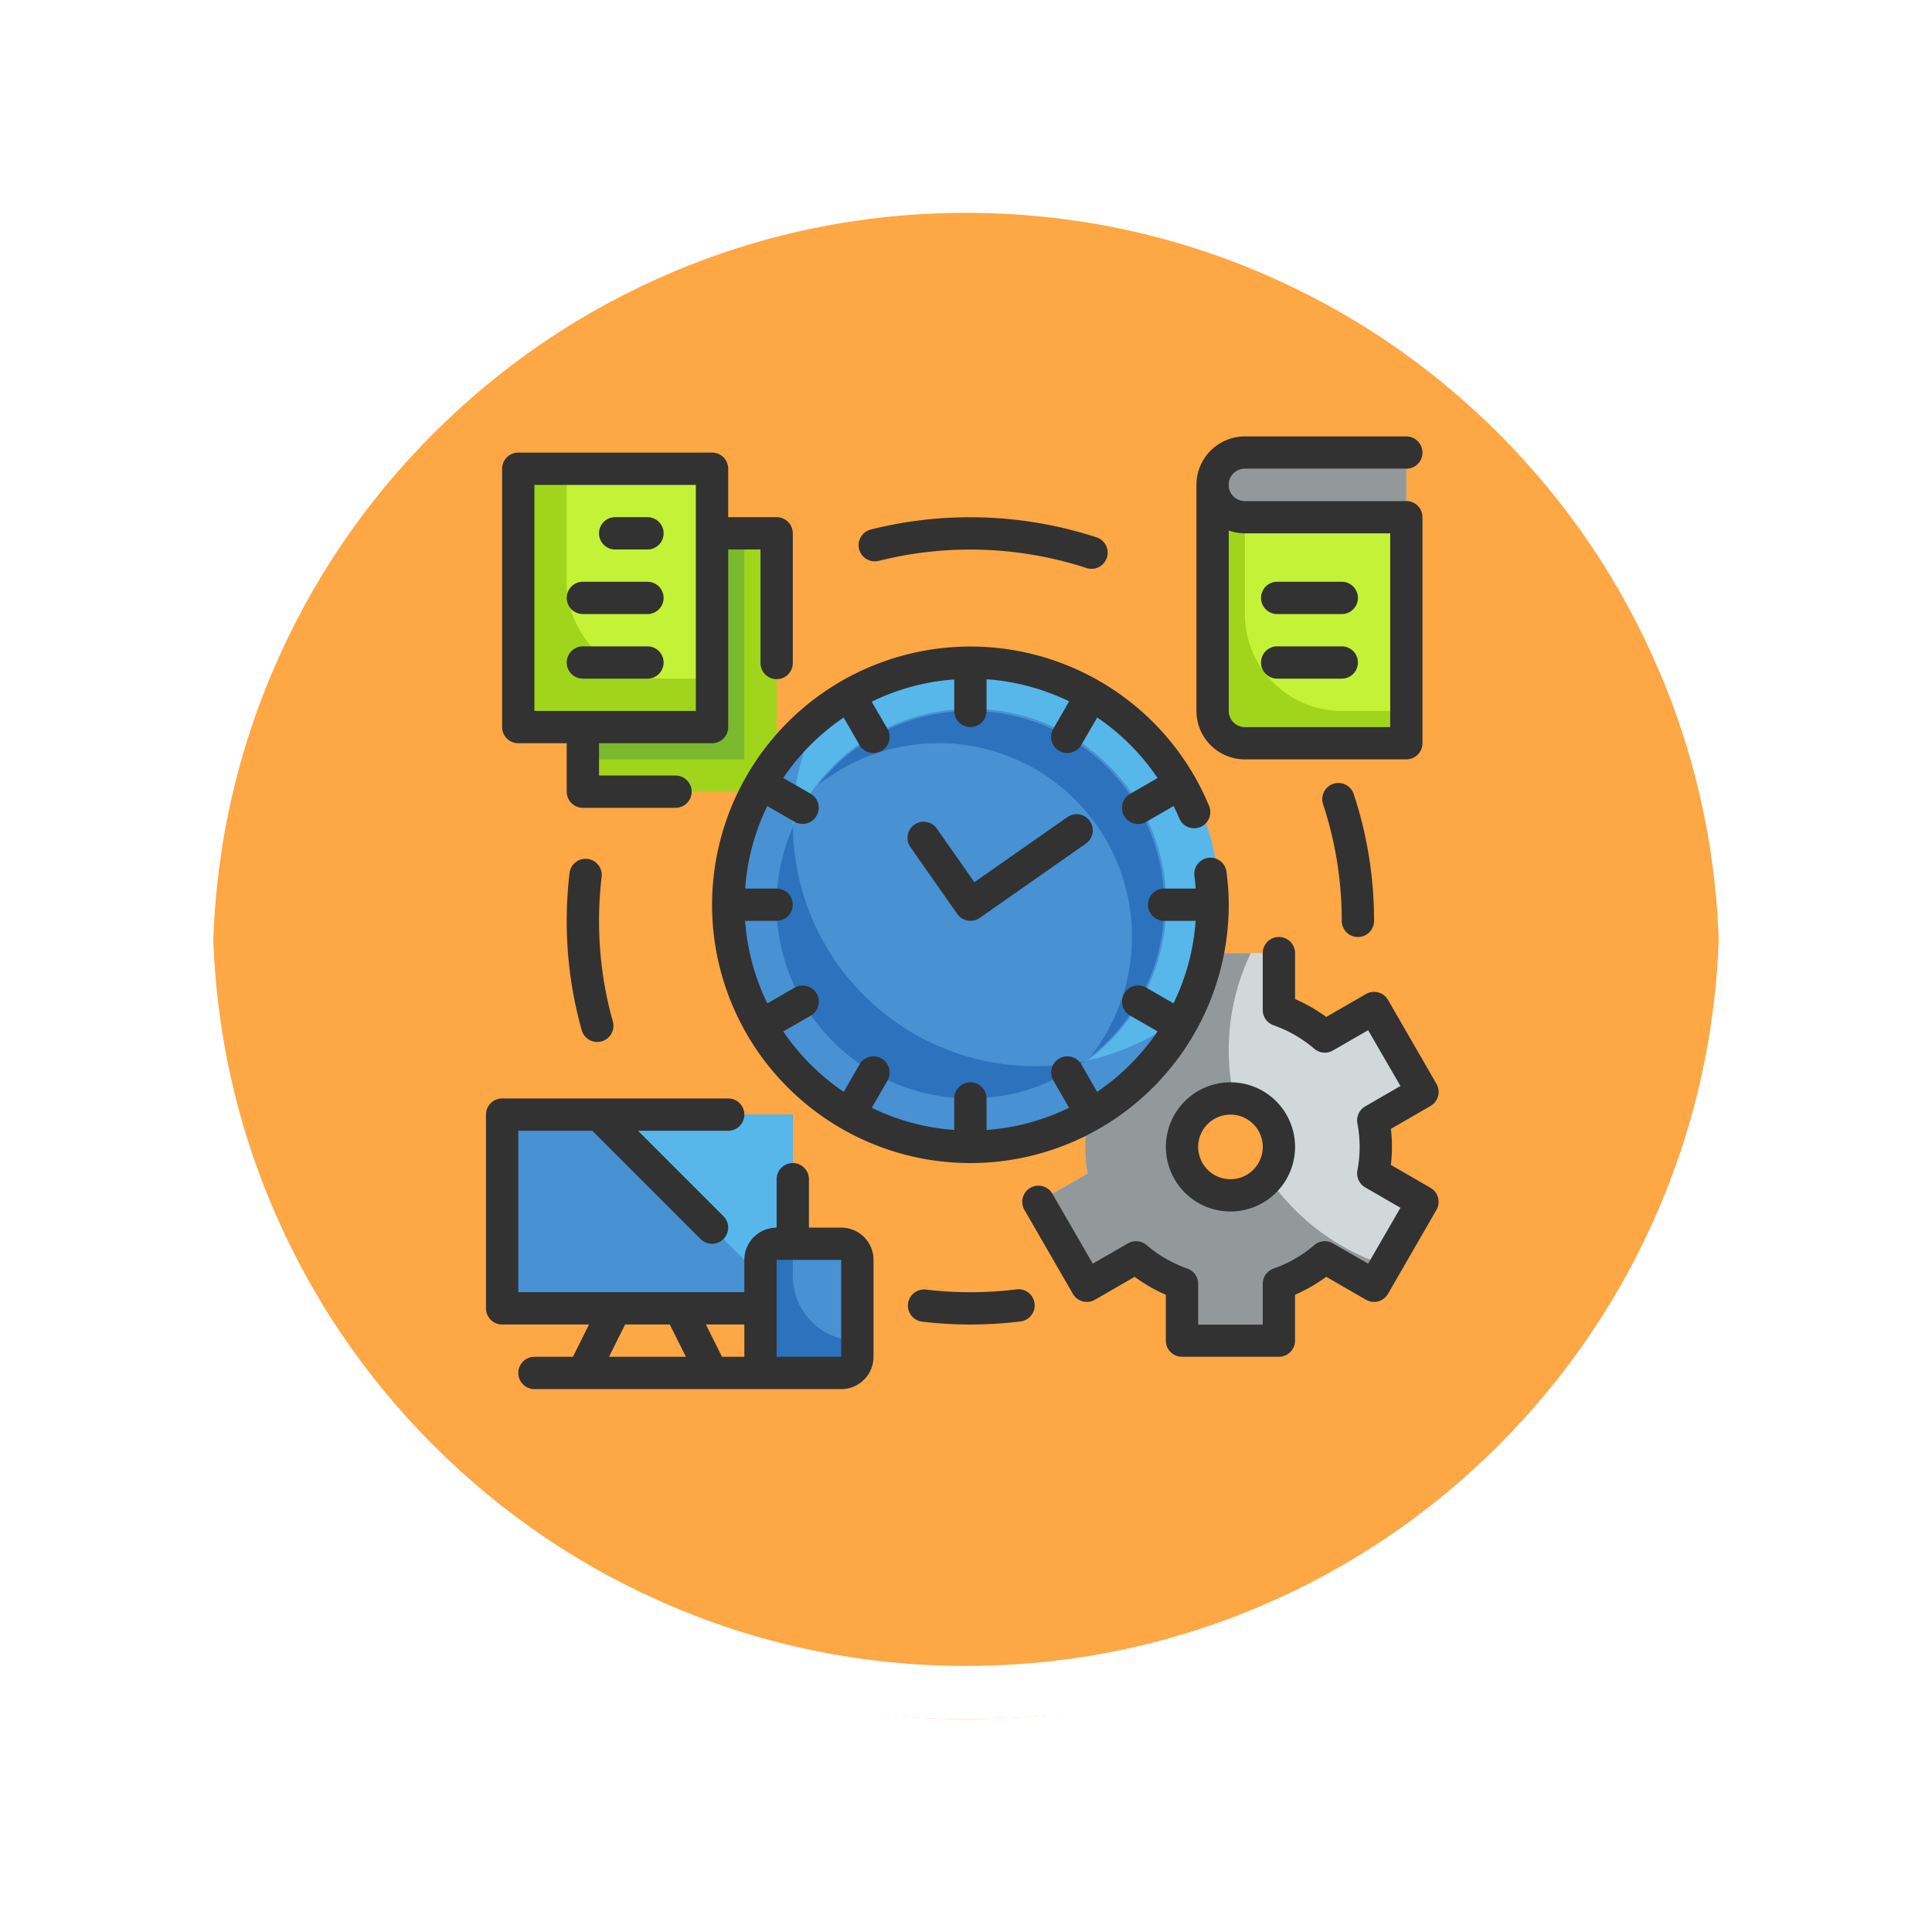 <svg xmlns="http://www.w3.org/2000/svg" xmlns:xlink="http://www.w3.org/1999/xlink" width="108.914" height="108.914" viewBox="0 0 108.914 108.914">
  <defs>
    <filter id="Trazado_874925" x="0" y="0" width="108.914" height="108.914" filterUnits="userSpaceOnUse">
      <feOffset dy="3" input="SourceAlpha"/>
      <feGaussianBlur stdDeviation="3" result="blur"/>
      <feFlood flood-opacity="0.161"/>
      <feComposite operator="in" in2="blur"/>
      <feComposite in="SourceGraphic"/>
    </filter>
  </defs>
  <g id="Grupo_1176585" data-name="Grupo 1176585" transform="translate(-799 -1860)">
    <g id="Grupo_1111376" data-name="Grupo 1111376" transform="translate(-0.5 -651.157)">
      <g id="Grupo_1111316" data-name="Grupo 1111316" transform="translate(0 564.946)">
        <g id="Grupo_1109835" data-name="Grupo 1109835">
          <g id="Grupo_1107913" data-name="Grupo 1107913" transform="translate(808.5 1952.211)">
            <g transform="matrix(1, 0, 0, 1, -9, -6)" filter="url(#Trazado_874925)">
              <g id="Trazado_874925-2" data-name="Trazado 874925" transform="translate(9 6)" fill="#fd9826" opacity="0.859">
                <path d="M 45.457 89.414 C 39.522 89.414 33.766 88.252 28.347 85.96 C 23.113 83.746 18.412 80.577 14.375 76.539 C 10.337 72.502 7.168 67.801 4.954 62.567 C 2.662 57.149 1.5 51.392 1.5 45.457 C 1.5 39.522 2.662 33.766 4.954 28.347 C 7.168 23.113 10.337 18.412 14.375 14.375 C 18.412 10.337 23.113 7.168 28.347 4.954 C 33.766 2.662 39.522 1.5 45.457 1.5 C 51.392 1.5 57.148 2.662 62.566 4.954 C 67.8 7.168 72.502 10.337 76.539 14.375 C 80.576 18.412 83.746 23.113 85.96 28.347 C 88.252 33.766 89.414 39.522 89.414 45.457 C 89.414 51.392 88.252 57.149 85.96 62.567 C 83.746 67.801 80.576 72.502 76.539 76.539 C 72.502 80.577 67.8 83.746 62.566 85.96 C 57.148 88.252 51.392 89.414 45.457 89.414 Z" stroke="none"/>
                <path d="M 45.457 3 C 39.724 3 34.164 4.122 28.932 6.335 C 23.876 8.473 19.335 11.535 15.435 15.435 C 11.535 19.335 8.473 23.876 6.335 28.932 C 4.122 34.164 3 39.724 3 45.457 C 3 51.19 4.122 56.75 6.335 61.982 C 8.473 67.038 11.535 71.579 15.435 75.479 C 19.335 79.379 23.876 82.441 28.932 84.579 C 34.164 86.792 39.724 87.914 45.457 87.914 C 51.19 87.914 56.75 86.792 61.982 84.579 C 67.037 82.441 71.578 79.379 75.478 75.479 C 79.378 71.579 82.44 67.038 84.578 61.982 C 86.791 56.75 87.914 51.19 87.914 45.457 C 87.914 39.724 86.791 34.164 84.578 28.932 C 82.44 23.876 79.378 19.335 75.478 15.435 C 71.578 11.535 67.037 8.473 61.982 6.335 C 56.75 4.122 51.19 3 45.457 3 M 45.457 0 C 70.562 0 90.914 20.352 90.914 45.457 L 90.914 45.457 C 90.914 70.562 70.562 90.914 45.457 90.914 C 20.352 90.914 0 70.562 0 45.457 L 0 45.457 C 0 20.352 20.352 0 45.457 0 Z" stroke="none" fill="#fff"/>
              </g>
            </g>
            <g id="Trazado_874923" data-name="Trazado 874923" transform="translate(0 0)" fill="none">
              <path d="M45.457,0A45.457,45.457,0,0,1,90.914,45.457h0A45.457,45.457,0,0,1,0,45.457H0A45.457,45.457,0,0,1,45.457,0Z" stroke="none"/>
              <path d="M 45.457 3 C 39.724 3 34.164 4.122 28.932 6.335 C 23.876 8.473 19.335 11.535 15.435 15.435 C 11.535 19.335 8.473 23.876 6.335 28.932 C 4.122 34.164 3 39.724 3 45.457 C 3 51.19 4.122 56.75 6.335 61.982 C 8.473 67.038 11.535 71.579 15.435 75.479 C 19.335 79.379 23.876 82.441 28.932 84.579 C 34.164 86.792 39.724 87.914 45.457 87.914 C 51.19 87.914 56.75 86.792 61.982 84.579 C 67.037 82.441 71.578 79.379 75.478 75.479 C 79.378 71.579 82.44 67.038 84.578 61.982 C 86.791 56.75 87.914 51.19 87.914 45.457 C 87.914 39.724 86.791 34.164 84.578 28.932 C 82.44 23.876 79.378 19.335 75.478 15.435 C 71.578 11.535 67.037 8.473 61.982 6.335 C 56.75 4.122 51.19 3 45.457 3 M 45.457 0 C 70.562 0 90.914 20.352 90.914 45.457 L 90.914 45.457 C 90.914 70.562 70.562 90.914 45.457 90.914 C 20.352 90.914 0 70.562 0 45.457 L 0 45.457 C 0 20.352 20.352 0 45.457 0 Z" stroke="none" fill="#fff"/>
            </g>
          </g>
        </g>
      </g>
    </g>
    <g id="Fill_Outline" data-name="Fill Outline" transform="translate(824.397 1881.604)">
      <path id="Trazado_1031470" data-name="Trazado 1031470" d="M8,9H18.923V23.564H8Z" transform="translate(-0.538 -0.538)" fill="#a1d51c"/>
      <path id="Trazado_1031471" data-name="Trazado 1031471" d="M8,9h9.1V21.744H8Z" transform="translate(-0.538 -0.538)" fill="#7ab92d"/>
      <path id="Trazado_1031472" data-name="Trazado 1031472" d="M55.233,45.923a8.255,8.255,0,0,0-.143-1.495l2.775-1.6-2.731-4.733-2.775,1.6a8.182,8.182,0,0,0-2.588-1.492V35H44.31v3.207A8.172,8.172,0,0,0,41.722,39.7l-2.776-1.6L36.215,42.83l2.775,1.6a7.937,7.937,0,0,0,0,2.989l-2.775,1.6,2.731,4.733,2.776-1.6a8.172,8.172,0,0,0,2.588,1.492v3.205h5.462V53.639a8.182,8.182,0,0,0,2.588-1.492l2.775,1.6,2.731-4.733-2.775-1.6a8.255,8.255,0,0,0,.143-1.493Zm-8.192,2.731a2.731,2.731,0,1,1,2.731-2.731A2.731,2.731,0,0,1,47.041,48.654Z" transform="translate(-3.071 -2.872)" fill="#d0d8da"/>
      <path id="Trazado_1031473" data-name="Trazado 1031473" d="M49.153,47.633a2.725,2.725,0,1,1-2.113-4.441c.071,0,.137.015.208.021A12.594,12.594,0,0,1,48.185,35H44.31v3.207A8.172,8.172,0,0,0,41.722,39.7l-2.776-1.6L36.215,42.83l2.775,1.6a7.937,7.937,0,0,0,0,2.989l-2.775,1.6,2.731,4.733,2.776-1.6a8.172,8.172,0,0,0,2.588,1.492v3.205h5.462V53.639a8.182,8.182,0,0,0,2.588-1.492l2.775,1.6L55.8,52.6a12.769,12.769,0,0,1-6.647-4.965Z" transform="translate(-3.071 -2.872)" fill="#93999a"/>
      <path id="Trazado_1031474" data-name="Trazado 1031474" d="M3,45H19.385V55.923H3Z" transform="translate(-0.09 -3.769)" fill="#4891d3"/>
      <path id="Trazado_1031475" data-name="Trazado 1031475" d="M19.923,45V55.923L9,45Z" transform="translate(-0.628 -3.769)" fill="#57b7eb"/>
      <rect id="Rectángulo_404749" data-name="Rectángulo 404749" width="6" height="7" rx="1" transform="translate(17.353 48.353)" fill="#4891d3"/>
      <path id="Trazado_1031476" data-name="Trazado 1031476" d="M4,5H14.923V19.564H4Z" transform="translate(-0.179 -0.179)" fill="#c4f236"/>
      <circle id="Elipse_12983" data-name="Elipse 12983" cx="14" cy="14" r="14" transform="translate(15.353 15.353)" fill="#57b7eb"/>
      <path id="Trazado_1031477" data-name="Trazado 1031477" d="M34.295,40.056a13.633,13.633,0,0,1-12.22-19.718,13.647,13.647,0,1,0,20.8,16.68,13.591,13.591,0,0,1-8.579,3.038Z" transform="translate(-1.346 -1.556)" fill="#4891d3"/>
      <circle id="Elipse_12984" data-name="Elipse 12984" cx="11" cy="11" r="11" transform="translate(18.353 18.353)" fill="#4891d3"/>
      <path id="Trazado_1031478" data-name="Trazado 1031478" d="M31.155,20a10.893,10.893,0,0,0-8.574,4.17A10.912,10.912,0,0,1,37.908,39.5,10.915,10.915,0,0,0,31.155,20Z" transform="translate(-1.847 -1.526)" fill="#2d72bc"/>
      <path id="Trazado_1031479" data-name="Trazado 1031479" d="M34.564,40.671A13.648,13.648,0,0,1,20.919,27.194a10.91,10.91,0,0,0,16.435,13.19,13.669,13.669,0,0,1-2.79.288Z" transform="translate(-1.615 -2.171)" fill="#2d72bc"/>
      <path id="Trazado_1031480" data-name="Trazado 1031480" d="M20.821,54.821V53h-.91a.91.91,0,0,0-.91.91v5.462a.91.91,0,0,0,.91.91h3.641a.91.91,0,0,0,.91-.91v-.91A3.641,3.641,0,0,1,20.821,54.821Z" transform="translate(-1.526 -4.487)" fill="#2d72bc"/>
      <path id="Trazado_1031481" data-name="Trazado 1031481" d="M48.821,4h9.1V20.385h-9.1A1.821,1.821,0,0,1,47,18.564V5.821A1.821,1.821,0,0,1,48.821,4Z" transform="translate(-4.038 -0.09)" fill="#c4f236"/>
      <path id="Trazado_1031482" data-name="Trazado 1031482" d="M57.923,7.641V4h-9.1A1.821,1.821,0,0,0,47,5.821V18.564a1.821,1.821,0,0,0,1.821,1.821h9.1V18.564H54.282A5.462,5.462,0,0,1,48.821,13.1V7.641Z" transform="translate(-4.038 -0.09)" fill="#a1d51c"/>
      <path id="Trazado_1031483" data-name="Trazado 1031483" d="M48.821,4h9.1V7.641h-9.1a1.821,1.821,0,1,1,0-3.641Z" transform="translate(-4.038 -0.09)" fill="#d0d8da"/>
      <path id="Trazado_1031484" data-name="Trazado 1031484" d="M48.91,5h9.1V6.821h-9.1A.91.91,0,0,1,48.91,5Z" transform="translate(-4.128 -0.179)" fill="#93999a"/>
      <path id="Trazado_1031485" data-name="Trazado 1031485" d="M6.731,11.372V5H4V19.564H14.923V16.833H12.192A5.462,5.462,0,0,1,6.731,11.372Z" transform="translate(-0.179 -0.179)" fill="#a1d51c"/>
      <g id="Grupo_1176584" data-name="Grupo 1176584" transform="translate(2 3)">
        <path id="Trazado_1031486" data-name="Trazado 1031486" d="M16,30.564a14.564,14.564,0,1,0,29.128,0A14.33,14.33,0,0,0,45,28.708a.91.91,0,0,0-1.806.231c.033.256.055.487.073.715H41.487a.91.91,0,0,0,0,1.821h1.774a12.61,12.61,0,0,1-1.248,4.649l-1.534-.886a.91.91,0,1,0-.91,1.577l1.547.891a12.824,12.824,0,0,1-3.407,3.407l-.891-1.547a.91.91,0,1,0-1.577.91l.886,1.534a12.61,12.61,0,0,1-4.653,1.253V41.487a.91.91,0,0,0-1.821,0v1.774a12.61,12.61,0,0,1-4.649-1.248l.886-1.534a.91.91,0,1,0-1.577-.91l-.891,1.547a12.824,12.824,0,0,1-3.407-3.407l1.547-.891a.91.91,0,1,0-.91-1.577l-1.534.886a12.61,12.61,0,0,1-1.253-4.653h1.774a.91.91,0,0,0,0-1.821H17.867A12.61,12.61,0,0,1,19.115,25l1.534.886a.91.91,0,1,0,.91-1.577l-1.547-.891a12.824,12.824,0,0,1,3.407-3.407l.891,1.547a.91.91,0,1,0,1.577-.91L25,19.119a12.61,12.61,0,0,1,4.653-1.253v1.774a.91.91,0,1,0,1.821,0V17.854A12.729,12.729,0,0,1,36.132,19.1l-.895,1.547a.91.91,0,1,0,1.577.91l.9-1.547a12.7,12.7,0,0,1,3.4,3.414l-1.547.891a.91.91,0,1,0,.91,1.577L42.022,25c.1.216.208.431.3.654a.911.911,0,1,0,1.68-.7,14.564,14.564,0,0,0-28,5.611Z" transform="translate(-3.256 -4.166)" fill="#323232"/>
        <path id="Trazado_1031487" data-name="Trazado 1031487" d="M37.1,26.576,31.876,30.23l-2.088-2.982A.91.91,0,1,0,28.3,28.292l2.612,3.727a.91.91,0,0,0,.587.374.847.847,0,0,0,.158.015.9.9,0,0,0,.522-.165l5.965-4.177A.91.91,0,1,0,37.1,26.576Z" transform="translate(-4.345 -5.101)" fill="#323232"/>
        <path id="Trazado_1031488" data-name="Trazado 1031488" d="M48.731,21.205h9.1a.91.91,0,0,0,.91-.91V7.551a.91.91,0,0,0-.91-.91h-9.1a.91.91,0,0,1,0-1.821h9.1a.91.91,0,1,0,0-1.821h-9.1A2.731,2.731,0,0,0,46,5.731V18.474A2.731,2.731,0,0,0,48.731,21.205Zm-.91-12.9a2.731,2.731,0,0,0,.91.156h8.192V19.385H48.731a.91.91,0,0,1-.91-.91Z" transform="translate(-5.949 -3)" fill="#323232"/>
        <path id="Trazado_1031489" data-name="Trazado 1031489" d="M50.91,13.821h3.641a.91.91,0,0,0,0-1.821H50.91a.91.91,0,1,0,0,1.821Z" transform="translate(-6.308 -3.808)" fill="#323232"/>
        <path id="Trazado_1031490" data-name="Trazado 1031490" d="M50.91,17.821h3.641a.91.91,0,0,0,0-1.821H50.91a.91.91,0,1,0,0,1.821Z" transform="translate(-6.308 -4.167)" fill="#323232"/>
        <path id="Trazado_1031491" data-name="Trazado 1031491" d="M22.026,51.282H20.205V48.551a.91.91,0,1,0-1.821,0v2.731A1.821,1.821,0,0,0,16.564,53.1v1.821H3.821v-9.1H7.995L14.1,51.926a.91.91,0,1,0,1.287-1.287l-4.818-4.818h5.085a.91.91,0,0,0,0-1.821H2.91a.91.91,0,0,0-.91.91V55.833a.91.91,0,0,0,.91.91h4.9L6.9,58.564H4.731a.91.91,0,0,0,0,1.821H22.026a1.821,1.821,0,0,0,1.821-1.821V53.1A1.821,1.821,0,0,0,22.026,51.282ZM8.934,58.564l.91-1.821h2.516l.91,1.821Zm6.372,0-.91-1.821h2.168v1.821Zm3.078,0V55.877c0-.015.009-.028.009-.044s-.009-.028-.009-.044V53.1h3.641v5.462Z" transform="translate(-2 -6.68)" fill="#323232"/>
        <path id="Trazado_1031492" data-name="Trazado 1031492" d="M58.231,48.142l-2.238-1.293a8.618,8.618,0,0,0,0-2.032l2.238-1.293a.91.91,0,0,0,.333-1.243l-2.731-4.733a.91.91,0,0,0-1.243-.333l-2.24,1.293A9.059,9.059,0,0,0,50.591,37.5V34.91a.91.91,0,0,0-1.821,0v3.207a.91.91,0,0,0,.606.858,7.237,7.237,0,0,1,2.3,1.325.91.91,0,0,0,1.047.1l1.988-1.146L56.532,42.4,54.545,43.55a.91.91,0,0,0-.44.954,7.043,7.043,0,0,1,0,2.658.91.91,0,0,0,.44.954l1.987,1.148-1.821,3.151-1.988-1.146a.91.91,0,0,0-1.047.1,7.237,7.237,0,0,1-2.3,1.325.91.91,0,0,0-.606.858v2.3H45.129v-2.3a.91.91,0,0,0-.606-.858,7.243,7.243,0,0,1-2.3-1.325.91.91,0,0,0-1.047-.1l-1.988,1.146-2.276-3.94a.91.91,0,1,0-1.577.91l2.731,4.733a.91.91,0,0,0,1.243.333l2.24-1.293a9.052,9.052,0,0,0,1.758,1.012v2.585a.91.91,0,0,0,.91.91h5.462a.91.91,0,0,0,.91-.91V54.168a9.059,9.059,0,0,0,1.759-1.012l2.24,1.293a.91.91,0,0,0,1.243-.333l2.731-4.733a.91.91,0,0,0-.333-1.24Z" transform="translate(-4.981 -5.782)" fill="#323232"/>
        <path id="Trazado_1031493" data-name="Trazado 1031493" d="M44.107,46.641A3.641,3.641,0,1,0,47.748,43,3.641,3.641,0,0,0,44.107,46.641Zm3.641-1.821a1.821,1.821,0,1,1-1.821,1.821A1.821,1.821,0,0,1,47.748,44.821Z" transform="translate(-5.779 -6.59)" fill="#323232"/>
        <path id="Trazado_1031494" data-name="Trazado 1031494" d="M3.91,20.385H6.641v2.731a.91.91,0,0,0,.91.91h5.223a.91.91,0,0,0,0-1.821H8.462V20.385h6.372a.91.91,0,0,0,.91-.91V9.462h1.821v6.4a.91.91,0,1,0,1.821,0V8.551a.91.91,0,0,0-.91-.91H15.744V4.91a.91.91,0,0,0-.91-.91H3.91A.91.91,0,0,0,3,4.91V19.474A.91.91,0,0,0,3.91,20.385Zm.91-14.564h9.1V18.564h-9.1Z" transform="translate(-2.09 -3.09)" fill="#323232"/>
        <path id="Trazado_1031495" data-name="Trazado 1031495" d="M9.91,9.821h1.821a.91.91,0,0,0,0-1.821H9.91a.91.91,0,0,0,0,1.821Z" transform="translate(-2.628 -3.449)" fill="#323232"/>
        <path id="Trazado_1031496" data-name="Trazado 1031496" d="M7.91,13.821h3.641a.91.91,0,1,0,0-1.821H7.91a.91.91,0,1,0,0,1.821Z" transform="translate(-2.449 -3.808)" fill="#323232"/>
        <path id="Trazado_1031497" data-name="Trazado 1031497" d="M11.551,17.821a.91.91,0,1,0,0-1.821H7.91a.91.91,0,0,0,0,1.821Z" transform="translate(-2.449 -4.167)" fill="#323232"/>
        <path id="Trazado_1031498" data-name="Trazado 1031498" d="M34.256,55.823a21.209,21.209,0,0,1-5.107.012.91.91,0,1,0-.215,1.808,23.041,23.041,0,0,0,5.545-.013.91.91,0,0,0-.224-1.807Z" transform="translate(-4.345 -7.74)" fill="#323232"/>
        <path id="Trazado_1031499" data-name="Trazado 1031499" d="M54.416,24.508a.91.91,0,0,0-.578,1.15,20.921,20.921,0,0,1,1.053,6.576.91.91,0,0,0,1.821,0,22.722,22.722,0,0,0-1.146-7.148.91.91,0,0,0-1.15-.577Z" transform="translate(-6.648 -4.926)" fill="#323232"/>
        <path id="Trazado_1031500" data-name="Trazado 1031500" d="M26.2,10.466a21.177,21.177,0,0,1,11.722.4.91.91,0,1,0,.569-1.729A23.009,23.009,0,0,0,25.745,8.7a.911.911,0,0,0,.455,1.764Z" transform="translate(-4.07 -3.449)" fill="#323232"/>
        <path id="Trazado_1031501" data-name="Trazado 1031501" d="M8.169,29.162a.91.91,0,0,0-1.01.8A23.107,23.107,0,0,0,7,32.655a22.809,22.809,0,0,0,.845,6.164.91.91,0,0,0,.876.664.93.93,0,0,0,.247-.034A.91.91,0,0,0,9.6,38.327a20.969,20.969,0,0,1-.777-5.672,21.253,21.253,0,0,1,.145-2.48.91.91,0,0,0-.8-1.012Z" transform="translate(-2.449 -5.347)" fill="#323232"/>
      </g>
    </g>
  </g>
</svg>
